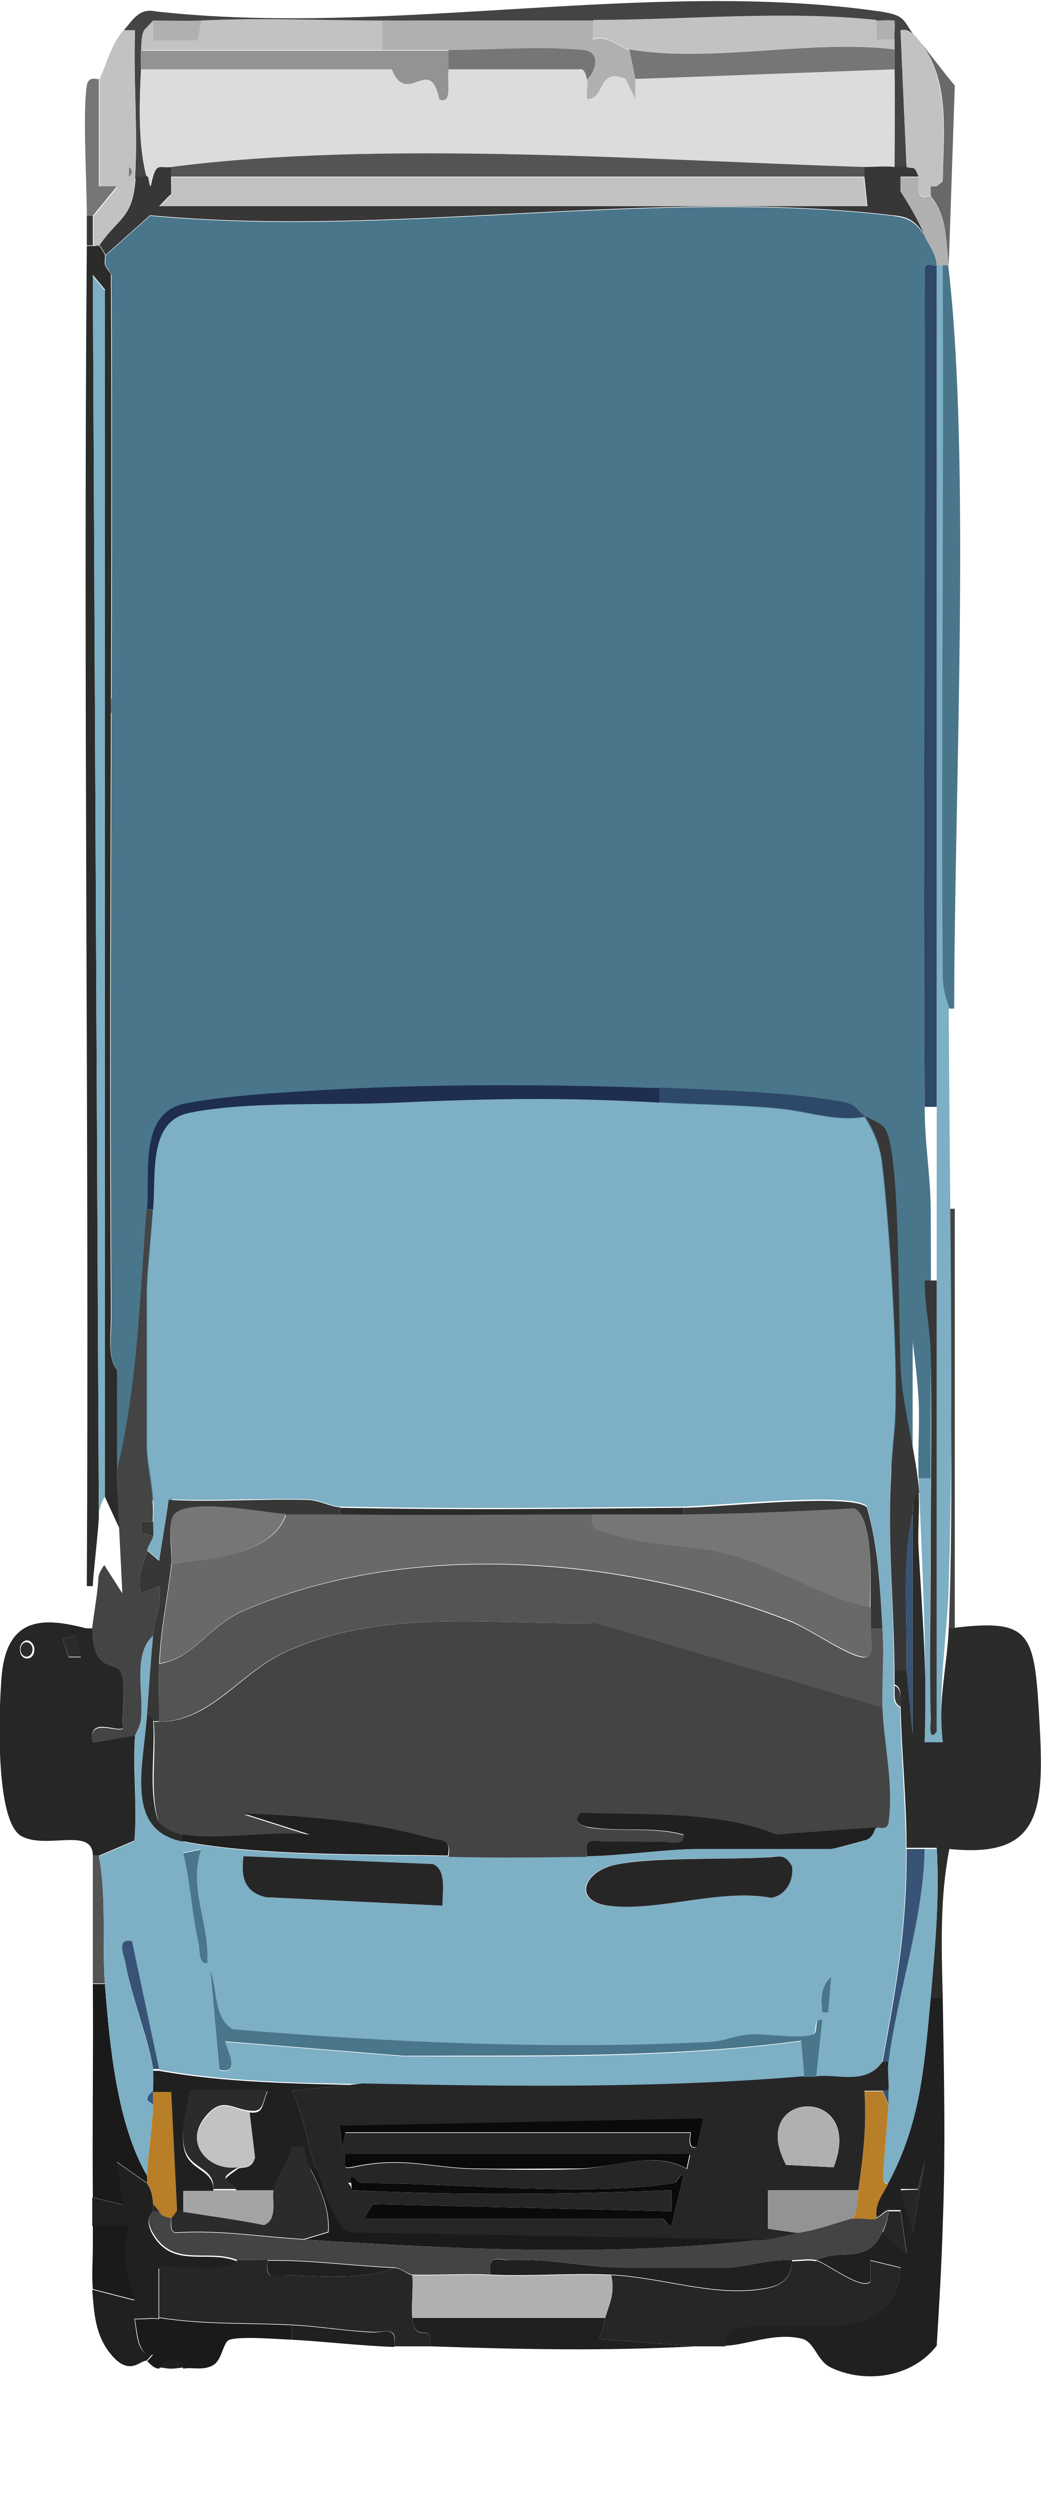<?xml version="1.0" encoding="UTF-8"?>
<svg id="_图层_2" xmlns="http://www.w3.org/2000/svg" version="1.1" viewBox="0 0 172.7 414.7">
  <!-- Generator: Adobe Illustrator 29.3.0, SVG Export Plug-In . SVG Version: 2.1.0 Build 146)  -->
  <defs>
    <style>
      .st0 {
        fill: #929394;
      }

      .st1 {
        fill: #444;
      }

      .st2 {
        fill: #757675;
      }

      .st3 {
        fill: #545455;
      }

      .st4 {
        fill: #6a696a;
      }

      .st5 {
        fill: #b0b0b1;
      }

      .st6 {
        fill: #49768b;
      }

      .st7 {
        fill: #0a0a09;
      }

      .st8 {
        fill: #2b2b2a;
      }

      .st9 {
        fill: #373737;
      }

      .st10 {
        fill: #1f2d50;
      }

      .st11 {
        fill: #7dafc5;
      }

      .st12 {
        fill: #272626;
      }

      .st13 {
        fill: #2d4868;
      }

      .st14 {
        fill: #b97f28;
      }

      .st15 {
        fill: #dbdddc;
      }

      .st16 {
        fill: #202020;
      }

      .st17 {
        fill: #c2c2c2;
      }

      .st18 {
        fill: #375376;
      }

      .st19 {
        fill: #a4a4a4;
      }

      .st20 {
        fill: #1a1a1a;
      }
    </style>
  </defs>
  <g id="_图层_1-2">
    <g>
      <path class="st8" d="M152.4,257.1c.6,10.6,1.5,21.1,1,31.8h3c-.9-6.3.8-13.1,1-18.9h1c12.6-1.5,13.2.9,14,14.8.9,15.4.5,23.5-14.9,21.9-1.6,8-1.3,16.5-1.1,24.6h-2c.7-8.2,1.5-16.4,1-24.8-.7,0-1.3,0-2,0-1,0-2,0-3,0,0-7.8-.8-15.7-1-23.6,0-1.3.3-3-1-3.5,0-.8,0-1.6,0-2.4h2l1,10.6v-36.5c.2-1.1-.3-2.7,1-3.5.2,3.1-.2,6.3,0,9.4h0Z"/>
      <path class="st12" d="M14.4,270.1h1c0,7.2,3.6,5.5,4.5,7,1.2,1.9.2,7,.5,9.5-.7.9-6-2.1-5,2.4l7-1.2c-.4,5.8.4,11.7-.1,17.5l-5.9,2.5h-1c0-4.8-7.6-1-11.8-3.2-4.5-2.4-3.8-21.2-3.3-26.9,1-9.9,7.4-9.3,14-7.6h0ZM12.4,271.3l-2,.6,1,3h2l-1-3.5h0ZM5.7,273.6c0-.8-.6-1.5-1.2-1.5s-1.2.6-1.2,1.5.5,1.5,1.2,1.5,1.2-.6,1.2-1.5Z"/>
      <path class="st16" d="M156.4,331.4c.2,12.9.5,24.6,0,37.7-.2,6.8-.6,13.4-1,20-4.2,5.4-12,6.3-17.6,3.6-2.4-1.2-2.6-4.3-4.9-4.8-4.5-1-8.7,1-12.5,1.2-.7-2.9,2.2-3,3.8-3.2,8.4-1.2,24.4,3.7,25.2-9.8l-5-1.2v3.5c-1.4,1.6-7.3-3.1-9-3.5,4.4-2.1,8.4.9,11-4.7l4,3.5-1-7.1c-.6,0-1.4,0-2,0-.6,0-1.4,1.1-2,1.2-.3-2.6,1-4,2-5.9,5.3-10,5.9-18.8,7-30.6h2ZM151.4,370.3l2-11.8-1.1,4.6h-2.9c0,0,2,7.1,2,7.1h0Z"/>
      <path class="st16" d="M24.4,362.1c0,.2.9,1,1,3.5,0,.4,0,.8,0,1.2,0,.2-1.7,1.1,0,4,3.4,5.6,9.1,2.3,13.9,4.3-.1,0-1.1,1.1-2.4,1.2-3.5.3-7.1-.3-10.6,0v8.3c-1.3-.2-2.7.1-4,0,.4,2.4.4,6.2,3,5.9l-1,1.1c-1-.2-2.8,2.8-6-1.2-2.5-3.1-2.7-6.7-3-10.6l7,1.8c-1.6-4.6-2.2-7.5-1-12.4h-6c0-1.6,0-3.1,0-4.7l5,1.2-1-7.1,5,3.5h0Z"/>
      <path class="st1" d="M152.4,6.7c-.9-1.1-1.8-1.9-3-1.6l1,22.7c-.6-.2-1.3,0-2,0,0-5.4.1-10.8,0-16.2,0-1.1,0-2.2,0-3.2,0-.5,0-1.1,0-1.6-.1-1,.1-2.2,0-3.2-1-.1-2,0-3,0-15.4-1.6-31.6,0-47,0-11.7,0-23.3,0-35,0-10,0-20-.5-30,0-2.7.1-5.3,0-8,0l-1.5,1.6c-.5,1-.4,2.2-.5,3.3-.1.9,0,2.2,0,3.2-.3,5.6-.5,12.8,1,17.9-.5-.3-1.4.2-2,0,.5-7.8-.3-16.5,0-24.4h-2c1.8-2.1,2.7-3.9,5.5-3.3,38.8,4.3,81.9-5.5,120.1,0,4.7.7,3.6,1.6,6.4,4.9h0Z"/>
      <path class="st6" d="M158.4,167.3h-1c0-.3-1.1-2.5-1.1-5.5-.2-39.3.3-78.6,0-117.8.3-.1.7,0,1,0,3.8,31.6,1,88.7,1,123.3Z"/>
      <path class="st8" d="M16.4,40.7c.3.3.8,1.1,1,1.6.1.3-.1,1.1,0,1.6.2.6.7,1.1,1,1.6.3,57.6-.4,115.2,0,172.8,0,2.7-.6,7.2,1,8.9l1,27.6-3-6.5V48l-2-2.4,1,206.1c-.2,3.5-1,9.9-1,11.4h-1c.4-74.1-.6-148.2,0-222.3h1c.3.1.8-.2,1,0h0Z"/>
      <path class="st20" d="M17.4,329.1c.8,10.3,2,23.2,7,31.8v1.2l-5-3.5,1,7.1-5-1.2c-.1-11.8.1-23.6,0-35.4h2Z"/>
      <path class="st17" d="M20.4,5h2c-.3,7.9.5,16.6,0,24.4-.4,7-2.8,6.6-5.9,11.4-.2-.2-.7.1-1,0v-4.9l4-4.9h-3s0-17.9,0-17.9c1.1-2.1,1.8-5.6,4-8.1h0ZM21.4,27.7v1.6c.6-.5.6-1.1,0-1.6Z"/>
      <path class="st1" d="M158.4,270.1h-1c.9-22.5.1-46.9,0-69.6h1v69.6Z"/>
      <path class="st20" d="M15.4,369.1h6c-1.2,4.9-.6,7.8,1,12.4l-7-1.8c-.2-2.3,0-4.7,0-7.1,0-1.2,0-2.4,0-3.5h0Z"/>
      <path class="st4" d="M152.4,6.6c2,2.5,4,5.2,6,7.6l-1,29.7c-.6-5.3-.4-8.1-3-11.4v-1.6h1l1-.8c.2-9.5,1.1-17.1-4-23.5Z"/>
      <path class="st3" d="M16.4,307.8c1.3,7,.5,14.2,1,21.2h-2v-21.2h1Z"/>
      <path class="st2" d="M16.4,13.1v17.8h3s-4,4.9-4,4.9h-1c0-5.5-.7-17.5,0-21.6.3-1.8,1.9-.9,2-1.1h0Z"/>
      <path class="st9" d="M15.4,40.7h-1c0-1.6,0-3.2,0-4.9h1v4.9Z"/>
      <path class="st6" d="M138.7,246.3c4.1-1.8,8.4-2.8,12.7-3.1,0-41.3.2-82.5,0-123.8-.1-2.4,1.3-.9,2-1.3-.2-2.9-1.3-4.3-2-6.3-1.7-3.4-3.1-4-5.3-4.3-38.9-6-81.2,4.9-120.4,0l-7.3,8.5c.1.4-.1,1.5,0,2.1l1,2.1c.2,42.3,0,84.6,0,126.9,2.9.8,5.7,1.7,8.6,2.6.9-1.7,2.1-3,3.8-3.6,7.7-2.7,20.2-3.7,28.3-4.4,15.5-1.3,33-1,48.5,0,9,.6,21.1,1.3,29.8,4.3.2,0,.3.1.5.2h0Z"/>
      <path class="st11" d="M109.4,182.9c6.7.4,14.2.4,20.5,1.1,4.5.5,8.8,2.1,13.5,1.3,1.5,2.4,2.6,4.8,2.9,7.8,1.2,10.2,2.9,35,2,44.6-1.5,15.4-.1,24.3,0,39.6,0,.8,0,1.6,0,2.4,0,1.3-.3,3,1,3.5.2,7.9.9,15.7,1,23.6.1,13-1.7,22.8-4,35.4-2.7,3.8-7.3,2-11,2.4l1-9.4c-1.6-.5-.5,2-1.6,2.4-2.6.7-7.7-.3-10.8,0-2,.2-3.8,1.1-6,1.2-26,1.3-53.5.1-79.3-2.1-3.3-1.8-2.5-6.5-3.7-9.8l1.5,16.5c4,1.1.7-4.5,1-4.7l29.5,2.4c22,0,44.1.4,66-2.5l.5,5.9c-24,2-48.8,1.7-73,1.2-11.3-.2-23-.4-34-2.4l-4.5-21.2c-2.5-.5-1.3,2-1.1,3.6,1,5.7,3.9,12.8,4.6,17.6.1.9,0,2.6,0,3.5,0,.2-1,.8-.9,1.6l.9.7c-.1,3.9-1,9.2-1,11.8-5-8.7-6.2-21.5-7-31.8-.5-7,.3-14.2-1-21.2l5.9-2.5c.5-5.8-.2-11.8.1-17.5,0-.2.9-1.3,1-2.9.3-4.5-1.4-10.4,2-13.7-.4,4.3-.7,8.7-1,13-.6,8.8-3.8,19.3,6,21.2,12.9,2.5,30.7,2.1,44,2.4,7.6.2,15.4.1,23,0,6.1-.1,13.2-1.2,18.5-1.2h22c.3,0,5.2-1.2,5.8-1.5,1.3-.5,1.4-1.8,1.7-2.1.3-.2,1.8.7,2-.8.8-6.5-.8-13.2-1-19.3-.1-4.3.3-8.7,0-13-.4-6.7-.7-13.8-2.6-20.2-2.8-2.4-24.9,0-30.4.1-18.9.2-38.1.4-57,0-1.5,0-3.4-1.2-5.5-1.2-7.6-.2-15.3.3-22.9,0l-1.6,10.1-2-1.7c.1-.7.9-1.6,1-2.4s0-1.6,0-2.4c.4-4.8-1-9.3-1-12.4v-25.9c0-2.8.8-9.9,1-13.6.4-6.1-.8-14.6,6-16,9.7-2,24.3-1.2,34.5-1.7,15.5-.7,27.9-.9,43.5,0h0ZM33.4,306.7l-3,.6c1.2,4.8,1.5,9.9,2.5,14.7.3,1.3,0,3.8,1.5,3.5.4-6.6-3.2-12.5-1-18.9h0ZM73.4,316.1c0-2.3.7-6-1.6-6.9l-31.4-1.3c-.4,3.9.4,6,3.7,6.8l29.3,1.4h0ZM127.2,308.1c-7.2.4-18.8-.2-25.1,1.2-5.4,1.1-7.2,6-1.3,6.8,8,1.1,18.5-2.9,27-1.3,2.2-.4,3.8-2.5,3.5-5.2-1.2-2.4-2.4-1.6-4.2-1.5h0ZM137.4,333.8l.5-5.9c-1.8,1.4-1.7,3.6-1.5,5.9h1Z"/>
      <path class="st6" d="M153.4,39.1c.6,1.5,1.8,2.6,2,4.9-.7.3-2.1-.9-2,1,.3,46.2-.3,92.4,0,138.6,0,6.2,1,11.6,1,17,.1,14.9,0,29.8,0,44.7h-2c-.2-4.3.2-8.7,0-13-.5-8.9-2.6-18.8-3-26.8-.6-11.1,0-49.1-2.5-56-.7-1.8-2.4-2.3-3.5-3.3-1.2-1.1-1.3-2.6-3.5-3.2-8.9-2.3-21.2-2.8-30.5-3.3-15.8-.8-33.7-1.1-49.5,0-8.2.5-21,1.3-28.9,3.4-7.9,2.1-6.1,15.5-6.5,24.2-1.1,20.1-1.6,40.6-5,60-1.7-1.7-1-6.2-1-8.9-.4-57.6.3-115.3,0-172.8l-1-1.6c-.1-.5.1-1.3,0-1.6l7.4-6.6c40.1,3.8,83.4-4.7,123.1,0,2.3.3,3.7.7,5.4,3.3h0Z"/>
      <path class="st11" d="M157.4,167.3c.1,31.2.9,64.8,0,95.7-.2,8-1.9,17.3-1,26h-3c.4-14.7-.4-29.2-1-43.8h2c0,12.7-.2,25.5,0,38.1,0,1.4-.4,5.8,1,3.2,0-34.3,0-68.7,0-103,0-46.5,0-93,0-139.5.3-.1.7.1,1,0,.2,39.2-.3,78.6,0,117.8,0,3,1.1,5.2,1.1,5.5h0Z"/>
      <path class="st11" d="M153.4,306.7c.7,0,1.3,0,2,0,.5,8.4-.3,16.6-1,24.8-1.1,11.8-1.7,20.6-7,30.6-.8.2-1-.8-.9-1.7.3-3.8.6-7.6.9-11.3,0-.8,0-1.6,0-2.4.1-1.5-.2-3.2,0-4.7,1.4-11.3,5.8-23.5,6-35.4Z"/>
      <path class="st9" d="M152.4,247.7c-1.3.8-.8,2.4-1,3.5-1.8,8.4-.8,17.2-1,25.9h-2c-.2-15.3-1.6-24.2,0-39.6.9-9.6-.8-34.4-2-44.6-.4-3-1.4-5.4-2.9-7.8,1.1.7,2.8,1.1,3.5,2.4,2.5,5,1.9,32.6,2.5,40.7.4,5.8,2.5,12.9,3,19.4h0Z"/>
      <path class="st18" d="M153.4,306.7c-.2,11.8-4.6,24.1-6,35.4h-1c2.3-12.5,4.1-22.4,4-35.4,1,0,2,0,3,0Z"/>
      <path class="st18" d="M151.4,251.2v36.5l-1-10.6c.2-8.8-.8-17.6,1-25.9h0Z"/>
      <path class="st9" d="M149.4,283.1c-1.3-.6-.9-2.2-1-3.5,1.3.6,1,2.2,1,3.5Z"/>
      <path class="st1" d="M25.4,252.4h-2v1.8s2,.6,2,.6c-.1.7-.9,1.6-1,2.4-.3,1.8-1.9,4.1-1,7.1l3-1.2c.5,2.9-.8,5.6-1,8.2-3.4,3.2-1.6,9.1-2,13.7-.1,1.5-1,2.7-1,2.9l-7,1.2c-1-4.4,4.3-1.5,5-2.4-.3-2.6.7-7.6-.5-9.5-.9-1.5-4.6.2-4.6-7,0-1,.9-5.7,1-8.2,0-.9.5-1.7,1-2.4l3,4.7-1-20c3.5-14.1,3.9-29,5-43.6h1c-.2,3.7-1,10.8-1,13.6v25.9c0,3.1,1.4,7.6,1,12.4h0Z"/>
      <polygon class="st8" points="12.4 271.3 13.4 274.8 11.4 274.8 10.4 271.9 12.4 271.3"/>
      <ellipse class="st8" cx="4.4" cy="273.6" rx="1" ry="1.2"/>
      <path class="st1" d="M26.4,366.8c.4,1,1.7.9,2,1.2.1.1-.5,2.1.7,2.4,7.2-.5,14.2.7,21.3,1.1,25.8,1.6,50,2.9,76,0,2.5-.3,4.2-.9,6-1.2,4.1-.6,5.9-1.6,9-2.4,1.2-.3,2.8.2,4,0,.6-.1,1.4-1.1,2-1.2-.1,1.3-.5,2.4-1,3.5-2.6,5.6-6.6,2.6-11,4.7-1.1-.3-2.7,0-4,0-3.9-.2-7.9,1.2-10.5,1.2h-18c-5.3,0-11.8-1.5-18.1-1.2-1.9,0-4-1.2-3.4,2.4-4.3-.2-8.7.1-13,0-.6,0-1.9-1.1-3-1.2-7-.3-14-1.3-21-1.2-1.7,0-3.3-.1-5,0-4.8-2-10.5,1.3-13.9-4.3-1.8-2.9,0-3.7,0-4h1Z"/>
      <path class="st12" d="M135.4,375c1.7.4,7.6,5.1,9,3.5v-3.5s5,1.2,5,1.2c-.9,13.5-16.8,8.6-25.2,9.8-1.5.2-4.4.3-3.8,3.2-1.7,0-3.3,0-5,0l-16-1.2c.5-1.1.7-2.3,1-3.5.6-2.2,1.7-4,1-7.1,8.3.4,16.6,3.5,24.5,2.4,2.5-.3,5.4-1,5.5-4.7,1.3,0,2.9-.3,4,0h0Z"/>
      <path class="st14" d="M146.4,346.8l1,2.4c-.3,3.7-.6,7.5-.9,11.3,0,.8,0,1.9.9,1.7-1,1.9-2.3,3.3-2,5.9-1.2.2-2.8-.3-4,0,.9-1.4.8-3.1,1-4.7.8-5.6,1.4-10.8,1-16.5h3Z"/>
      <path class="st12" d="M147.4,366.8c.6,0,1.3,0,2,0l1,7.1-4-3.5c.5-1.1.9-2.3,1-3.5h0Z"/>
      <polygon class="st12" points="151.4 370.3 149.4 363.3 152.3 363.2 153.4 358.5 151.4 370.3"/>
      <path class="st12" d="M44.4,375c-.6,3.6,1.5,2.3,3.5,2.4,5.4.2,12.5.8,17.5-1.2,1.1,0,2.4,1.2,3,1.2.2,2.3-.2,4.9,0,7.1.5,4.8,3.4.2,3,4.7-2.1,0-4.2,0-6,0,.6-3.5-1.5-2.3-3.5-2.4-4.8-.2-9.2-1-13.5-1.2-7.8-.4-14.1,0-22-1.2v-8.3c3.5-.3,7.1.4,10.6,0,1.3-.1,2.3-1.2,2.4-1.2,1.7-.1,3.3,0,5,0h0Z"/>
      <path class="st20" d="M26.4,384.5c7.9,1.2,14.2.8,22,1.2v2.4c-2.5-.1-8.4-.6-10.3,0-1.1.3-1.2,3.3-2.7,4.2-1.7,1-3.4.3-5,.6-.6-2-3-1.4-4,0-1,0-1.7-1.1-2-1.2l1-1.1c-2.5.3-2.6-3.5-3-5.9,1.3.1,2.7-.2,4,0h0Z"/>
      <path class="st14" d="M25.4,346.8h3l1,20c-.2,0-.6,1-1,1.2-.3-.3-1.6-.2-2-1.2l-1-1.2c-.1-2.5-1-3.4-1-3.5v-1.2c0-2.6.9-7.9,1-11.8,0-.8,0-1.6,0-2.4h0Z"/>
      <path class="st12" d="M26.4,366.8h-1c0-.4,0-.8,0-1.2l1,1.2Z"/>
      <path class="st15" d="M23.4,11.5h41.6c2.7,6.2,6.3-2.9,7.9,4.9,2.1.8,1.3-2.4,1.5-4.9h21.6c.9-.3,1.1.4,1.4,1.6.2.7-.2,2.2,0,3.2,3,.2,1.7-5.4,6.4-3.3l1.6,3.3v-3.2l43-1.6c.1,5.4,0,10.8,0,16.2-1.6-.2-3.3,0-5,0-35.4-1.1-80.4-4.5-115,0-2.2.3-2.6-1-3.5,3.2-.3,0-.3-1.5-.5-1.6-1.5-5.1-1.3-12.2-1-17.9h0Z"/>
      <path class="st9" d="M28.4,27.7v4.5c-.1,0-2,2-2,2h117.5s-.5-4.9-.5-4.9v-1.6c1.7,0,3.4-.2,5,0,.7,0,1.4-.2,2,0,1.1.4,1.2-.5,2,1.6h-3v2.4c1.5,2.3,2.8,4.5,4,7.3-1.7-2.7-3.1-3.1-5.4-3.3-39.8-4.7-83,3.8-123.1,0l-7.4,6.6c-.2-.5-.7-1.3-1-1.6,3.2-4.7,5.6-4.4,6-11.4.6.2,1.5-.3,2,0,.2.1.2,1.5.5,1.6.9-4.3,1.3-2.9,3.5-3.2h0Z"/>
      <path class="st17" d="M145.4,3.4v3.2h3c0,.5,0,1.1,0,1.6-14.1-1.7-30.2,2.3-44,0-1.5-.2-3.8-2.7-6-1.7v-3.2c15.4,0,31.6-1.6,47,0h0Z"/>
      <path class="st5" d="M98.4,3.4v3.2c2.2-1,4.5,1.4,6,1.7l1,4.9v3.2l-1.6-3.3c-4.7-2.1-3.4,3.5-6.4,3.3-.2-1,.2-2.6,0-3.2,1.6-1.4,2.2-4.6-.5-4.9-7.3-.7-15.2.1-22.5,0-3.7,0-7.3,0-11,0V3.4c11.7,0,23.3,0,35,0Z"/>
      <path class="st0" d="M63.4,8.4c3.7,0,7.3,0,11,0,0,1.1,0,2.2,0,3.2-.2,2.5.6,5.7-1.5,4.9-1.6-7.7-5.3,1.4-7.9-5H23.4c0-.9-.1-2.1,0-3.1,13.3,0,26.7,0,40,0Z"/>
      <path class="st17" d="M25.4,3.4v3.2h7.4s.6-3.2.6-3.2c10-.5,20,0,30,0v4.9c-13.3,0-26.7,0-40,0,.1-1.1,0-2.3.5-3.3,0,0,1.5-1.6,1.5-1.6Z"/>
      <path class="st2" d="M148.4,8.3c0,1.1,0,2.2,0,3.2l-43,1.6-1-4.9c13.8,2.3,29.9-1.7,44,0Z"/>
      <path class="st17" d="M152.4,6.6c5,6.5,4.1,14,4,23.5l-1,.8h-1v1.6c-.2-.2-1.3.5-1.8-.3-.5-.7,0-2.5-.2-2.9-.8-2.1-.9-1.3-2-1.6l-1-22.7c1.2-.3,2.1.5,3,1.6Z"/>
      <path class="st5" d="M33.4,3.4l-.6,3.3h-7.4v-3.3c2.7,0,5.4.1,8,0Z"/>
      <path class="st5" d="M145.4,3.4c1,0,2-.1,3,0,.1,1-.1,2.3,0,3.2h-3v-3.2h0Z"/>
      <path class="st5" d="M152.4,29.4c.2.4-.3,2.2.2,2.9.5.8,1.6,0,1.8.3,2.6,3.3,2.4,6.1,3,11.4-.3,0-.7-.1-1,0s-.7-.1-1,0c-.2-2.2-1.4-3.3-2-4.9-1.2-2.8-2.5-5-4-7.3v-2.4h3Z"/>
      <path class="st11" d="M16.4,251.4l-1-205.6,2,2.4v200c-.5.9-1,2.1-1,3.2h0Z"/>
      <path class="st9" d="M18.4,45.6c-.3-.5-.8-1-1-1.6l1,1.6Z"/>
      <path class="st2" d="M21.4,27.7c.6.5.6,1.1,0,1.6v-1.6Z"/>
      <path class="st16" d="M100.4,384.5c-.3,1.2-.5,2.4-1,3.5l16,1.2c-15.1.8-29.1.5-44,0,.4-4.5-2.5,0-3-4.7h32Z"/>
      <path class="st16" d="M48.4,385.7c4.4.2,8.8,1,13.5,1.2,1.9,0,4-1.2,3.5,2.4-5.7-.2-11.5-.9-17-1.2v-2.4Z"/>
      <path class="st16" d="M30.4,392.7c-2.6.4-2.5.1-4,0,1-1.4,3.4-2,4,0Z"/>
      <path class="st12" d="M147.4,346.8h-4c.4,5.8-.2,10.9-1,16.5h-15v6.4s5,.7,5,.7c-1.9.3-3.5.9-6,1.2l-68.5-1.2c-2.2-.5-4.4-7.7-5.5-10.6-1.3-3.8-2.1-9.2-4-13l12-1.2c24.2.5,49,.8,73-1.2.7,0,1.3,0,2,0,3.7-.4,8.3,1.5,11-2.4h1c-.2,1.5.1,3.2,0,4.7h0ZM138.3,359.5c5.4-13.8-14.5-13-7.9-.4l7.9.4ZM57.3,353.8h57.2c.1,0-.7,2.9,1,2.4l1-4.7-60.2,1.2.5,3.5.5-2.4h0ZM114.4,357.4h-57c0,2-.7,2.5,1.3,2.1,8.3-1.8,12.8.2,20.2.3,5.7.1,11.4.2,17.1,0s12.2-3.2,18,0l.5-2.3h0ZM111.9,362.1c-14,2.3-36.9,0-52,0s-2.1-3-1.5,1.2c17.7.9,35.2.7,53,0v3.5l-49.5-1.2-1.5,2.4h49.5c.2,0,.8,1.2,1.5,1.2l2-8.3c-.4-.6-1.2,1.1-1.5,1.2h0Z"/>
      <path class="st16" d="M60.4,345.6l-12,1.2c1.9,3.8,2.7,9.2,4,13h-1c-.5-1.1-.9-2.3-1-3.5h-2c-.6,2.9-2.2,4-3,7.1h-6l-2-1.8c0-.5,1.4-1.3,2-1.8.6-.5,2.3.3,2.9-1.9l-.9-7.5c2.4.3,2-1.2,3-3.5h-12.9c-.4,3.2-1.7,6.5-.9,9.8.9,3.5,5,3.1,4.8,6.8-1.7,0-3.3,0-5,0v3.6c-.3,0-.7,0-1,0l-1-20.1h-3c0-1,.1-2.6,0-3.5h1c11,2,22.7,2.1,34,2.4h0Z"/>
      <path class="st6" d="M133.4,344.4l-.5-5.9c-21.9,2.9-44,2.4-66,2.5l-29.5-2.4c-.3.3,3,5.8-1,4.7l-1.5-16.5c1.2,3.3.5,7.9,3.7,9.8,25.9,2.2,53.3,3.4,79.3,2.1,2.1-.1,4-1,6-1.2,3.2-.3,8.3.8,10.9,0,1.2-.3,0-2.9,1.6-2.4l-1,9.4c-.7,0-1.3,0-2,0h0Z"/>
      <path class="st12" d="M73.4,316.1l-29.3-1.4c-3.3-.8-4.2-3-3.7-6.8l31.4,1.3c2.3.9,1.6,4.6,1.6,6.9h0Z"/>
      <path class="st12" d="M127.2,308.1c1.8,0,2.9-.9,4.2,1.5.3,2.8-1.4,4.9-3.5,5.2-8.5-1.6-19,2.4-27,1.3-5.9-.8-4.1-5.7,1.3-6.8,6.3-1.3,17.9-.8,25.1-1.2h0Z"/>
      <path class="st10" d="M109.4,180.5v2.4c-15.6-.9-28-.7-43.5,0-10.2.5-24.9-.3-34.5,1.7-6.8,1.4-5.5,9.9-6,16h-1c.5-6.4-1.4-16.1,6.5-17.6,7.9-1.5,20.7-2.1,28.9-2.5,15.8-.7,33.7-.6,49.5,0h0Z"/>
      <path class="st9" d="M56.4,250.1v1.2c-3,0-6,0-9,0-3.6-.1-17.8-3.2-18.9.8-.6,2.2.1,5.2-.1,7.5-.6,5.4-1.8,10.6-2,16.5-.1,3.1,0,6.3,0,9.4h-1c0-.5-.5-1.1-1-1.2.3-4.3.6-8.7,1-13,.2-2.6,1.5-5.3,1-8.2l-3,1.2c-.9-3,.7-5.3,1-7.1l2,1.7,1.6-10.1c7.6.4,15.3-.2,22.9,0,2,0,4,1.2,5.5,1.2h0Z"/>
      <path class="st13" d="M143.4,185.2c-4.7.8-9-.8-13.5-1.3-6.3-.7-13.8-.7-20.5-1.1v-2.4c9.2.4,21.5.7,30.5,2.4,2.3.4,2.3,1.5,3.5,2.3Z"/>
      <path class="st18" d="M25.4,343.2c-.7-4.9-3.6-11.9-4.6-17.6-.3-1.6-1.5-4.1,1.1-3.6l4.5,21.2h-1Z"/>
      <path class="st6" d="M33.4,306.7c-2.2,6.4,1.4,12.2,1,18.9-1.5.3-1.2-2.2-1.5-3.5-1.1-4.9-1.3-9.9-2.5-14.7l3-.6h0Z"/>
      <path class="st8" d="M25.4,285.4c.4,5.3-.8,11,.7,16.3.3,1.2,3.7,2.5,4.3,2.6v1.2c-9.8-1.9-6.6-12.4-6-21.2.5.1,1,.6,1,1.2h0Z"/>
      <path class="st9" d="M25.4,252.4c0,.8.1,1.6,0,2.4l-2-.6v-1.8h2Z"/>
      <path class="st6" d="M137.4,333.8h-1c-.2-2.3-.3-4.4,1.5-5.9l-.5,5.9Z"/>
      <path class="st18" d="M25.4,349.1l-.9-.7c-.2-.8.8-1.4.9-1.6,0,.8,0,1.6,0,2.4h0Z"/>
      <path class="st13" d="M155.4,44c0,46.5,0,93.1,0,139.6h-2c-.3-46.1.2-92.4,0-138.6-.1-1.9,1.3-.7,2-1h0Z"/>
      <path class="st9" d="M155.4,212.3c0,24.9,0,49.9,0,74.9-1.4,1.9-1-1.3-1-2.3-.2-9.2,0-18.5,0-27.7,0-10.8.2-21.7,0-32.5,0-3.9-1-7.8-1-12.3h2Z"/>
      <path class="st18" d="M147.4,349.1l-1-2.4h1c0,.8,0,1.6,0,2.4Z"/>
      <path class="st5" d="M81.4,377.4c6.6.3,13.4-.3,20,0,.7,3-.4,4.9-1,7.1h-32c-.2-2.2.2-4.8,0-7.1,4.3.1,8.7-.2,13,0Z"/>
      <path class="st20" d="M126.4,371.5c-26,2.9-50.2,1.6-75.9,0l4-1.2c.3-3.9-1.4-7.4-3-10.6h1c1,3,3.2,10.1,5.5,10.6l68.4,1.2h0Z"/>
      <path class="st8" d="M45.4,363.2c.8-3.1,2.4-4.2,3-7.1h2c.1,1.3.5,2.4,1,3.5,1.6,3.2,3.3,6.7,3,10.6l-4,1.2c-7.1-.4-14.2-1.6-21.3-1.1-1.1-.2-.5-2.3-.7-2.4.4-.2.8-1.1,1-1.2.2,0,.7,0,1,0,4.5.7,9,1.3,13.4,2.2,2.4-1,1.2-4.2,1.6-5.8Z"/>
      <path class="st16" d="M131.4,375c-.1,3.8-3,4.4-5.5,4.7-7.9,1.1-16.2-2-24.5-2.4-6.6-.3-13.4.3-20,0-.6-3.6,1.5-2.3,3.4-2.4,6.3-.3,12.7,1.2,18.1,1.2h18c2.6,0,6.6-1.4,10.5-1.2Z"/>
      <path class="st0" d="M142.4,363.3c-.2,1.6,0,3.3-1,4.7-3.1.8-4.9,1.7-9,2.4l-5-.7v-6.4h15Z"/>
      <path class="st16" d="M65.4,376.2c-5,2-12.1,1.4-17.5,1.2-1.9,0-4,1.2-3.5-2.4,7-.1,14,.9,21,1.2Z"/>
      <path class="st3" d="M143.4,27.7v1.6H28.4v-1.6c34.6-4.5,79.6-1.1,115,0Z"/>
      <path class="st2" d="M74.4,8.3c7.3,0,15.3-.7,22.5,0,2.7.3,2.1,3.4.5,4.9-.3-1.2-.5-1.9-1.4-1.7h-21.6c0-1,0-2.1,0-3.2Z"/>
      <polygon class="st17" points="143.3 29.4 143.8 34.2 26.5 34.2 28.4 32.3 28.5 29.4 143.3 29.4"/>
      <path class="st7" d="M111.9,362.1c.3,0,1.1-1.8,1.5-1.2l-2,8.3c-.7,0-1.2-1.2-1.5-1.2h-49.5l1.5-2.4,49.5,1.2v-3.5c-17.8.7-35.2.9-53,0-.6-4.2.5-1.2,1.5-1.2,15.1,0,38,2.3,52,0h0Z"/>
      <path class="st7" d="M114.4,357.4l-.5,2.3c-5.7-3.1-12.2,0-18,0s-11.4.1-17.1,0c-7.4-.1-11.8-2.1-20.2-.3-1.9.4-1.2-.1-1.3-2.1h57Z"/>
      <path class="st5" d="M138.3,359.5l-7.9-.4c-6.7-12.5,13.2-13.4,7.9.4Z"/>
      <path class="st7" d="M57.3,353.8l-.5,2.4-.5-3.6,60.3-1.2-1,4.7c-1.7.6-.9-2.4-1-2.4h-57.3Z"/>
      <path class="st17" d="M41.4,350.3l.9,7.5c-.6,2.2-2.3,1.5-2.9,1.9-4.3.7-9-3.6-5.5-8.2,2.9-3.8,4.5-1.6,7.5-1.2Z"/>
      <path class="st8" d="M35.4,363.1c.2-3.7-3.9-3.2-4.8-6.8-.8-3.2.5-6.5.9-9.6h12.9c-1,2.2-.6,3.7-3,3.4-3-.3-4.6-2.5-7.5,1.2-3.5,4.6,1.1,8.9,5.5,8.2-.6.5-2,1.2-2,1.8l2,1.8c-1.3,0-2.7,0-4,0h0Z"/>
      <path class="st19" d="M35.4,363.3c1.3,0,2.7,0,4,0h6c-.4,1.6.8,4.8-1.6,5.8-4.4-.9-9-1.5-13.4-2.2v-3.5c1.6,0,3.3,0,5,0Z"/>
      <path class="st1" d="M146.4,283.1c.2,6.1,1.9,12.8,1,19.3-.3,1.4-1.8.5-2,.8l-16.6,1.2c-9.9-4-21.9-3.2-32.4-3.6-1.6,1.4,0,2.1,1.5,2.4,5,.7,10.5-.2,15.5,1.2.2,2.1-2.3,1.1-3.5,1.2-3,.1-6-.1-9.1,0-1.9,0-4-1.2-3.4,2.4-7.6.1-15.4.2-23,0,.6-3-1.3-2.5-2.9-2.9-10.1-2.8-20.7-3.8-31-4.1l11,3.5c-6.6-.7-14.6,1-21,0-.7-.1-4-1.4-4.3-2.6-1.4-5.3-.2-10.9-.7-16.3h1c8.4,0,13.4-8.1,20.7-11.5,16.2-7.5,34.6-4.5,51.7-4.9l47.6,14h0Z"/>
      <path class="st3" d="M26.4,276c6-1,7.9-6.1,14-8.8,27.4-11.9,63-9,90.5,1.7,3.4,1.3,9.2,5.5,12,6,2.5.4,1.4-2.7,1.5-4.7h2c.3,4.3-.1,8.7,0,13l-47.6-14c-17,.4-35.5-2.6-51.7,4.9-7.3,3.4-12.3,11.4-20.7,11.5,0-3.1-.1-6.3,0-9.4h0Z"/>
      <path class="st16" d="M145.4,303.1c-.3.2-.4,1.6-1.7,2.1-.6.2-5.5,1.5-5.8,1.5h-22c-5.3,0-12.4,1.1-18.5,1.2-.6-3.6,1.5-2.3,3.4-2.4,3-.1,6.1.1,9.1,0,1.2,0,3.7.9,3.5-1.2-5-1.4-10.5-.4-15.5-1.2-1.5-.2-3.1-.9-1.5-2.4,10.6.4,22.5-.4,32.4,3.6l16.6-1.2h0Z"/>
      <path class="st16" d="M30.4,304.3c6.4,1,14.4-.7,21,0l-11-3.5c10.4.4,20.9,1.3,31,4.1,1.7.5,3.5,0,2.9,2.9-13.3-.3-31.1.1-44-2.4v-1.2h0Z"/>
      <path class="st8" d="M113.4,250.1v1.2c-5,0-10,0-15,0-14,0-28,.2-42,0v-1.2c18.9.4,38.1.2,57,0Z"/>
      <path class="st9" d="M113.4,250.1c5.4,0,27.6-2.5,30.4-.1,1.9,6.4,2.2,13.5,2.6,20.2h-2c0-1.2,0-2.4,0-3.5,0-3.5.6-15-2.6-16.3-9.5.5-18.9.9-28.4,1v-1.2h0Z"/>
      <path class="st4" d="M56.4,251.2c14,.2,28,0,42,0-.5,2.9,1.1,2.6,2.8,3.2,6,2,13,1.7,19.3,3.3,8.6,2.1,15.5,7.2,24,8.9,0,1.2,0,2.4,0,3.5-.1,2.1,1,5.2-1.5,4.7-2.8-.5-8.6-4.6-12-6-27.5-10.7-63.1-13.6-90.5-1.7-6.2,2.7-8,7.8-14,8.8.2-5.9,1.4-11.1,2-16.5,5.7-.9,16.6-1.2,19-8.2,3,0,6,0,9,0h0Z"/>
      <path class="st2" d="M47.4,251.2c-2.4,7-13.3,7.4-19,8.2.3-2.3-.5-5.3.1-7.5,1.1-4,15.3-.9,18.9-.8h0Z"/>
      <path class="st2" d="M144.4,266.6c-8.5-1.7-15.4-6.8-24-8.9-6.3-1.5-13.3-1.2-19.3-3.3-1.7-.6-3.3-.2-2.8-3.2,5,0,10,0,15,0,9.5-.1,18.9-.5,28.4-1,3.3,1.3,2.7,12.9,2.6,16.3h0Z"/>
    </g>
  </g>
</svg>